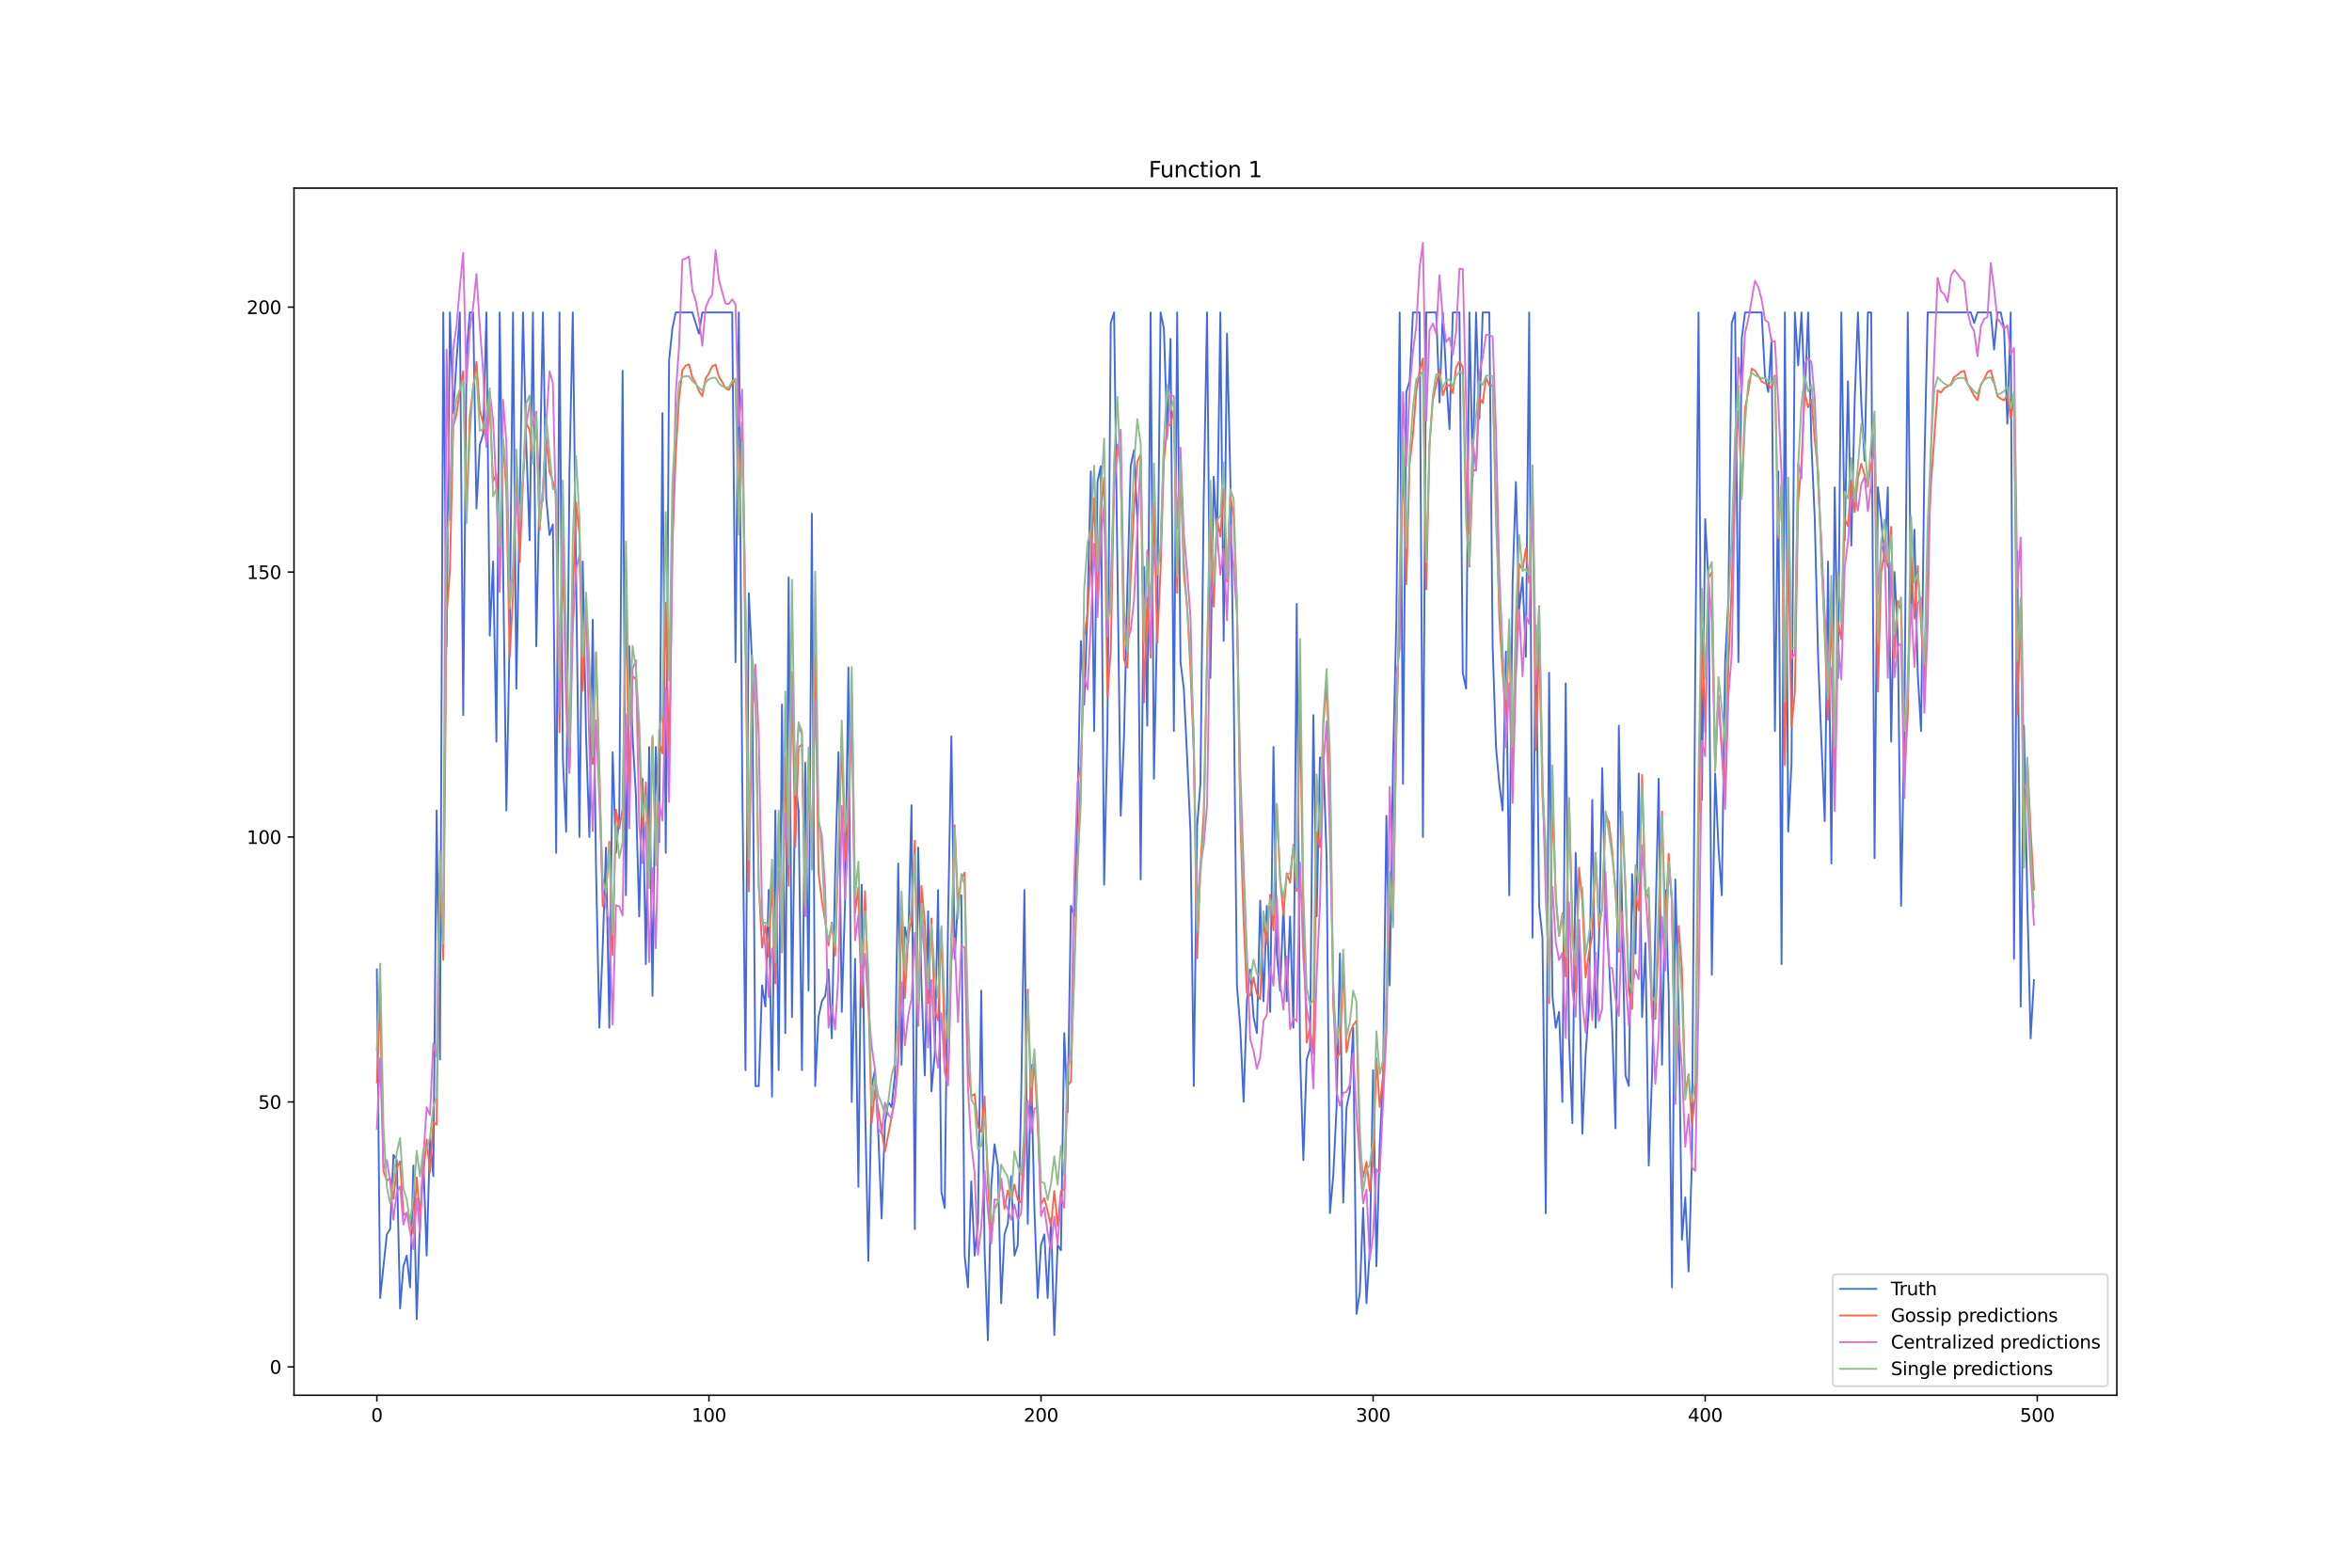 <?xml version="1.0" encoding="utf-8" standalone="no"?>
<!DOCTYPE svg PUBLIC "-//W3C//DTD SVG 1.1//EN"
  "http://www.w3.org/Graphics/SVG/1.1/DTD/svg11.dtd">
<svg xmlns:xlink="http://www.w3.org/1999/xlink" width="1296pt" height="864pt" viewBox="0 0 1296 864" xmlns="http://www.w3.org/2000/svg" version="1.1">
 <defs>
  <style type="text/css">*{stroke-linejoin: round; stroke-linecap: butt}</style>
 </defs>
 <g id="figure_1">
  <g id="patch_1">
   <path d="M 0 864 
L 1296 864 
L 1296 0 
L 0 0 
z
" style="fill: #ffffff"/>
  </g>
  <g id="axes_1">
   <g id="patch_2">
    <path d="M 162 768.96 
L 1166.4 768.96 
L 1166.4 103.68 
L 162 103.68 
z
" style="fill: #ffffff"/>
   </g>
   <g id="matplotlib.axis_1">
    <g id="xtick_1">
     <g id="line2d_1">
      <defs>
       <path id="m51fd8a4a6f" d="M 0 0 
L 0 3.5 
" style="stroke: #000000; stroke-width: 0.8"/>
      </defs>
      <g>
       <use xlink:href="#m51fd8a4a6f" x="207.655" y="768.96" style="stroke: #000000; stroke-width: 0.8"/>
      </g>
     </g>
     <g id="text_1">
      <!-- 0 -->
      <g transform="translate(204.473 783.558) scale(0.1 -0.1)">
       <defs>
        <path id="DejaVuSans-30" d="M 2034 4250 
Q 1547 4250 1301 3770 
Q 1056 3291 1056 2328 
Q 1056 1369 1301 889 
Q 1547 409 2034 409 
Q 2525 409 2770 889 
Q 3016 1369 3016 2328 
Q 3016 3291 2770 3770 
Q 2525 4250 2034 4250 
z
M 2034 4750 
Q 2819 4750 3233 4129 
Q 3647 3509 3647 2328 
Q 3647 1150 3233 529 
Q 2819 -91 2034 -91 
Q 1250 -91 836 529 
Q 422 1150 422 2328 
Q 422 3509 836 4129 
Q 1250 4750 2034 4750 
z
" transform="scale(0.016)"/>
       </defs>
       <use xlink:href="#DejaVuSans-30"/>
      </g>
     </g>
    </g>
    <g id="xtick_2">
     <g id="line2d_2">
      <g>
       <use xlink:href="#m51fd8a4a6f" x="390.639" y="768.96" style="stroke: #000000; stroke-width: 0.8"/>
      </g>
     </g>
     <g id="text_2">
      <!-- 100 -->
      <g transform="translate(381.095 783.558) scale(0.1 -0.1)">
       <defs>
        <path id="DejaVuSans-31" d="M 794 531 
L 1825 531 
L 1825 4091 
L 703 3866 
L 703 4441 
L 1819 4666 
L 2450 4666 
L 2450 531 
L 3481 531 
L 3481 0 
L 794 0 
L 794 531 
z
" transform="scale(0.016)"/>
       </defs>
       <use xlink:href="#DejaVuSans-31"/>
       <use xlink:href="#DejaVuSans-30" x="63.623"/>
       <use xlink:href="#DejaVuSans-30" x="127.246"/>
      </g>
     </g>
    </g>
    <g id="xtick_3">
     <g id="line2d_3">
      <g>
       <use xlink:href="#m51fd8a4a6f" x="573.623" y="768.96" style="stroke: #000000; stroke-width: 0.8"/>
      </g>
     </g>
     <g id="text_3">
      <!-- 200 -->
      <g transform="translate(564.079 783.558) scale(0.1 -0.1)">
       <defs>
        <path id="DejaVuSans-32" d="M 1228 531 
L 3431 531 
L 3431 0 
L 469 0 
L 469 531 
Q 828 903 1448 1529 
Q 2069 2156 2228 2338 
Q 2531 2678 2651 2914 
Q 2772 3150 2772 3378 
Q 2772 3750 2511 3984 
Q 2250 4219 1831 4219 
Q 1534 4219 1204 4116 
Q 875 4013 500 3803 
L 500 4441 
Q 881 4594 1212 4672 
Q 1544 4750 1819 4750 
Q 2544 4750 2975 4387 
Q 3406 4025 3406 3419 
Q 3406 3131 3298 2873 
Q 3191 2616 2906 2266 
Q 2828 2175 2409 1742 
Q 1991 1309 1228 531 
z
" transform="scale(0.016)"/>
       </defs>
       <use xlink:href="#DejaVuSans-32"/>
       <use xlink:href="#DejaVuSans-30" x="63.623"/>
       <use xlink:href="#DejaVuSans-30" x="127.246"/>
      </g>
     </g>
    </g>
    <g id="xtick_4">
     <g id="line2d_4">
      <g>
       <use xlink:href="#m51fd8a4a6f" x="756.607" y="768.96" style="stroke: #000000; stroke-width: 0.8"/>
      </g>
     </g>
     <g id="text_4">
      <!-- 300 -->
      <g transform="translate(747.063 783.558) scale(0.1 -0.1)">
       <defs>
        <path id="DejaVuSans-33" d="M 2597 2516 
Q 3050 2419 3304 2112 
Q 3559 1806 3559 1356 
Q 3559 666 3084 287 
Q 2609 -91 1734 -91 
Q 1441 -91 1130 -33 
Q 819 25 488 141 
L 488 750 
Q 750 597 1062 519 
Q 1375 441 1716 441 
Q 2309 441 2620 675 
Q 2931 909 2931 1356 
Q 2931 1769 2642 2001 
Q 2353 2234 1838 2234 
L 1294 2234 
L 1294 2753 
L 1863 2753 
Q 2328 2753 2575 2939 
Q 2822 3125 2822 3475 
Q 2822 3834 2567 4026 
Q 2313 4219 1838 4219 
Q 1578 4219 1281 4162 
Q 984 4106 628 3988 
L 628 4550 
Q 988 4650 1302 4700 
Q 1616 4750 1894 4750 
Q 2613 4750 3031 4423 
Q 3450 4097 3450 3541 
Q 3450 3153 3228 2886 
Q 3006 2619 2597 2516 
z
" transform="scale(0.016)"/>
       </defs>
       <use xlink:href="#DejaVuSans-33"/>
       <use xlink:href="#DejaVuSans-30" x="63.623"/>
       <use xlink:href="#DejaVuSans-30" x="127.246"/>
      </g>
     </g>
    </g>
    <g id="xtick_5">
     <g id="line2d_5">
      <g>
       <use xlink:href="#m51fd8a4a6f" x="939.591" y="768.96" style="stroke: #000000; stroke-width: 0.8"/>
      </g>
     </g>
     <g id="text_5">
      <!-- 400 -->
      <g transform="translate(930.047 783.558) scale(0.1 -0.1)">
       <defs>
        <path id="DejaVuSans-34" d="M 2419 4116 
L 825 1625 
L 2419 1625 
L 2419 4116 
z
M 2253 4666 
L 3047 4666 
L 3047 1625 
L 3713 1625 
L 3713 1100 
L 3047 1100 
L 3047 0 
L 2419 0 
L 2419 1100 
L 313 1100 
L 313 1709 
L 2253 4666 
z
" transform="scale(0.016)"/>
       </defs>
       <use xlink:href="#DejaVuSans-34"/>
       <use xlink:href="#DejaVuSans-30" x="63.623"/>
       <use xlink:href="#DejaVuSans-30" x="127.246"/>
      </g>
     </g>
    </g>
    <g id="xtick_6">
     <g id="line2d_6">
      <g>
       <use xlink:href="#m51fd8a4a6f" x="1122.575" y="768.96" style="stroke: #000000; stroke-width: 0.8"/>
      </g>
     </g>
     <g id="text_6">
      <!-- 500 -->
      <g transform="translate(1113.032 783.558) scale(0.1 -0.1)">
       <defs>
        <path id="DejaVuSans-35" d="M 691 4666 
L 3169 4666 
L 3169 4134 
L 1269 4134 
L 1269 2991 
Q 1406 3038 1543 3061 
Q 1681 3084 1819 3084 
Q 2600 3084 3056 2656 
Q 3513 2228 3513 1497 
Q 3513 744 3044 326 
Q 2575 -91 1722 -91 
Q 1428 -91 1123 -41 
Q 819 9 494 109 
L 494 744 
Q 775 591 1075 516 
Q 1375 441 1709 441 
Q 2250 441 2565 725 
Q 2881 1009 2881 1497 
Q 2881 1984 2565 2268 
Q 2250 2553 1709 2553 
Q 1456 2553 1204 2497 
Q 953 2441 691 2322 
L 691 4666 
z
" transform="scale(0.016)"/>
       </defs>
       <use xlink:href="#DejaVuSans-35"/>
       <use xlink:href="#DejaVuSans-30" x="63.623"/>
       <use xlink:href="#DejaVuSans-30" x="127.246"/>
      </g>
     </g>
    </g>
   </g>
   <g id="matplotlib.axis_2">
    <g id="ytick_1">
     <g id="line2d_7">
      <defs>
       <path id="mcd58441809" d="M 0 0 
L -3.5 0 
" style="stroke: #000000; stroke-width: 0.8"/>
      </defs>
      <g>
       <use xlink:href="#mcd58441809" x="162" y="753.321" style="stroke: #000000; stroke-width: 0.8"/>
      </g>
     </g>
     <g id="text_7">
      <!-- 0 -->
      <g transform="translate(148.637 757.12) scale(0.1 -0.1)">
       <use xlink:href="#DejaVuSans-30"/>
      </g>
     </g>
    </g>
    <g id="ytick_2">
     <g id="line2d_8">
      <g>
       <use xlink:href="#mcd58441809" x="162" y="607.31" style="stroke: #000000; stroke-width: 0.8"/>
      </g>
     </g>
     <g id="text_8">
      <!-- 50 -->
      <g transform="translate(142.275 611.109) scale(0.1 -0.1)">
       <use xlink:href="#DejaVuSans-35"/>
       <use xlink:href="#DejaVuSans-30" x="63.623"/>
      </g>
     </g>
    </g>
    <g id="ytick_3">
     <g id="line2d_9">
      <g>
       <use xlink:href="#mcd58441809" x="162" y="461.298" style="stroke: #000000; stroke-width: 0.8"/>
      </g>
     </g>
     <g id="text_9">
      <!-- 100 -->
      <g transform="translate(135.912 465.097) scale(0.1 -0.1)">
       <use xlink:href="#DejaVuSans-31"/>
       <use xlink:href="#DejaVuSans-30" x="63.623"/>
       <use xlink:href="#DejaVuSans-30" x="127.246"/>
      </g>
     </g>
    </g>
    <g id="ytick_4">
     <g id="line2d_10">
      <g>
       <use xlink:href="#mcd58441809" x="162" y="315.287" style="stroke: #000000; stroke-width: 0.8"/>
      </g>
     </g>
     <g id="text_10">
      <!-- 150 -->
      <g transform="translate(135.912 319.086) scale(0.1 -0.1)">
       <use xlink:href="#DejaVuSans-31"/>
       <use xlink:href="#DejaVuSans-35" x="63.623"/>
       <use xlink:href="#DejaVuSans-30" x="127.246"/>
      </g>
     </g>
    </g>
    <g id="ytick_5">
     <g id="line2d_11">
      <g>
       <use xlink:href="#mcd58441809" x="162" y="169.275" style="stroke: #000000; stroke-width: 0.8"/>
      </g>
     </g>
     <g id="text_11">
      <!-- 200 -->
      <g transform="translate(135.912 173.074) scale(0.1 -0.1)">
       <use xlink:href="#DejaVuSans-32"/>
       <use xlink:href="#DejaVuSans-30" x="63.623"/>
       <use xlink:href="#DejaVuSans-30" x="127.246"/>
      </g>
     </g>
    </g>
   </g>
   <g id="line2d_12">
    <path d="M 207.655 534.304 
L 209.484 715.358 
L 213.144 680.315 
L 214.974 677.395 
L 216.804 636.512 
L 218.634 639.432 
L 220.463 721.199 
L 222.293 697.837 
L 224.123 691.996 
L 225.953 709.518 
L 227.783 642.352 
L 229.613 727.039 
L 231.442 671.555 
L 233.272 639.432 
L 235.102 691.996 
L 236.932 627.751 
L 238.762 648.193 
L 240.592 446.697 
L 242.422 583.948 
L 244.251 172.195 
L 246.081 356.17 
L 247.911 172.195 
L 249.741 227.68 
L 251.571 198.477 
L 253.401 172.195 
L 255.23 394.133 
L 257.06 195.557 
L 258.89 172.195 
L 260.72 172.195 
L 262.55 280.244 
L 264.38 245.201 
L 266.209 239.361 
L 268.039 172.195 
L 269.869 350.329 
L 271.699 309.446 
L 273.529 408.734 
L 275.359 172.195 
L 279.018 446.697 
L 280.848 350.329 
L 282.678 172.195 
L 284.508 379.532 
L 286.338 280.244 
L 288.168 172.195 
L 289.997 245.201 
L 291.827 297.765 
L 293.657 172.195 
L 295.487 356.17 
L 297.317 268.563 
L 299.147 172.195 
L 300.976 274.403 
L 302.806 294.845 
L 304.636 289.005 
L 306.466 470.059 
L 308.296 172.195 
L 310.126 417.495 
L 311.956 458.378 
L 313.785 259.802 
L 315.615 172.195 
L 319.275 461.298 
L 321.105 309.446 
L 322.935 405.814 
L 324.764 461.298 
L 326.594 341.569 
L 328.424 478.819 
L 330.254 566.426 
L 332.084 522.623 
L 333.914 467.139 
L 335.743 566.426 
L 337.573 414.574 
L 339.403 470.059 
L 341.233 449.617 
L 343.063 204.318 
L 344.893 493.421 
L 346.723 356.17 
L 348.552 405.814 
L 350.382 437.936 
L 352.212 505.102 
L 354.042 429.176 
L 355.872 531.384 
L 357.702 411.654 
L 359.531 548.905 
L 361.361 411.654 
L 363.191 464.218 
L 365.021 227.68 
L 366.851 470.059 
L 368.681 198.477 
L 370.51 180.956 
L 372.34 172.195 
L 381.489 172.195 
L 385.149 183.876 
L 386.979 172.195 
L 403.448 172.195 
L 405.277 364.931 
L 407.107 172.195 
L 408.937 423.335 
L 410.767 589.788 
L 412.597 326.968 
L 414.427 364.931 
L 416.256 598.549 
L 418.086 598.549 
L 419.916 543.065 
L 421.746 554.745 
L 423.576 490.5 
L 425.406 604.389 
L 427.236 446.697 
L 429.065 589.788 
L 430.895 388.292 
L 432.725 569.347 
L 434.555 318.207 
L 436.385 560.586 
L 438.215 429.176 
L 440.044 446.697 
L 441.874 589.788 
L 443.704 420.415 
L 445.534 545.985 
L 447.364 283.164 
L 449.194 598.549 
L 451.023 560.586 
L 452.853 551.825 
L 454.683 548.905 
L 456.513 534.304 
L 458.343 572.267 
L 460.173 481.74 
L 462.003 414.574 
L 463.832 557.666 
L 465.662 496.341 
L 467.492 367.851 
L 469.322 607.31 
L 471.152 528.463 
L 472.982 654.033 
L 474.811 487.58 
L 476.641 607.31 
L 478.471 694.917 
L 480.301 598.549 
L 482.131 589.788 
L 483.961 624.831 
L 485.79 671.555 
L 487.62 618.991 
L 489.45 607.31 
L 491.28 610.23 
L 493.11 592.708 
L 494.94 475.899 
L 496.77 586.868 
L 498.599 510.942 
L 500.429 519.703 
L 502.259 443.777 
L 504.089 677.395 
L 505.919 467.139 
L 507.749 543.065 
L 509.578 592.708 
L 511.408 502.181 
L 513.238 601.469 
L 515.068 581.028 
L 516.898 490.5 
L 518.728 656.954 
L 520.557 665.714 
L 522.387 508.022 
L 524.217 405.814 
L 526.047 528.463 
L 527.877 496.341 
L 529.707 493.421 
L 531.536 691.996 
L 533.366 709.518 
L 535.196 651.113 
L 537.026 691.996 
L 538.856 674.475 
L 540.686 545.985 
L 542.516 689.076 
L 544.345 738.72 
L 546.175 654.033 
L 548.005 630.671 
L 549.835 642.352 
L 551.665 718.278 
L 553.495 680.315 
L 555.324 674.475 
L 557.154 648.193 
L 558.984 691.996 
L 560.814 686.156 
L 562.644 607.31 
L 564.474 490.5 
L 566.303 674.475 
L 568.133 586.868 
L 569.963 665.714 
L 571.793 715.358 
L 573.623 686.156 
L 575.453 680.315 
L 577.283 715.358 
L 579.112 671.555 
L 580.942 735.8 
L 582.772 686.156 
L 584.602 689.076 
L 586.432 569.347 
L 588.262 613.15 
L 590.091 499.261 
L 591.921 505.102 
L 593.751 446.697 
L 595.581 353.25 
L 597.411 388.292 
L 599.241 335.728 
L 601.07 259.802 
L 602.9 402.894 
L 604.73 265.643 
L 606.56 256.882 
L 608.39 487.58 
L 610.22 402.894 
L 612.05 178.036 
L 613.879 172.195 
L 617.539 449.617 
L 619.369 405.814 
L 621.199 324.047 
L 623.029 256.882 
L 624.858 248.121 
L 626.688 286.084 
L 628.518 484.66 
L 630.348 312.366 
L 632.178 399.973 
L 634.008 172.195 
L 635.837 429.176 
L 637.667 338.648 
L 639.497 172.195 
L 641.327 180.956 
L 643.157 239.361 
L 644.987 186.796 
L 646.817 402.894 
L 648.646 172.195 
L 650.476 364.931 
L 652.306 379.532 
L 654.136 417.495 
L 655.966 458.378 
L 657.796 598.549 
L 659.625 455.458 
L 661.455 432.096 
L 663.285 274.403 
L 665.115 172.195 
L 666.945 373.691 
L 668.775 262.722 
L 670.604 297.765 
L 672.434 172.195 
L 674.264 353.25 
L 676.094 183.876 
L 677.924 262.722 
L 679.754 376.611 
L 681.583 543.065 
L 683.413 566.426 
L 685.243 607.31 
L 687.073 551.825 
L 688.903 534.304 
L 690.733 560.586 
L 692.563 569.347 
L 694.392 496.341 
L 696.222 551.825 
L 698.052 499.261 
L 699.882 557.666 
L 701.712 411.654 
L 703.542 525.543 
L 705.371 545.985 
L 707.201 499.261 
L 709.031 551.825 
L 710.861 505.102 
L 712.691 566.426 
L 714.521 332.808 
L 716.35 581.028 
L 718.18 639.432 
L 720.01 583.948 
L 721.84 578.107 
L 723.67 394.133 
L 725.5 505.102 
L 727.33 417.495 
L 729.159 417.495 
L 730.989 472.979 
L 732.819 668.634 
L 734.649 648.193 
L 736.479 610.23 
L 738.309 525.543 
L 740.138 662.794 
L 741.968 610.23 
L 743.798 601.469 
L 745.628 566.426 
L 747.458 724.119 
L 749.288 712.438 
L 751.117 665.714 
L 752.947 718.278 
L 754.777 689.076 
L 756.607 589.788 
L 758.437 697.837 
L 760.267 630.671 
L 762.097 592.708 
L 763.926 449.617 
L 765.756 543.065 
L 767.586 420.415 
L 769.416 341.569 
L 771.246 172.195 
L 773.076 432.096 
L 774.905 215.999 
L 776.735 210.158 
L 778.565 172.195 
L 782.225 172.195 
L 784.055 461.298 
L 785.884 172.195 
L 791.374 172.195 
L 793.204 221.839 
L 795.034 172.195 
L 796.864 207.238 
L 798.693 236.44 
L 800.523 172.195 
L 804.183 172.195 
L 806.013 370.771 
L 807.843 379.532 
L 809.672 172.195 
L 811.502 262.722 
L 813.332 172.195 
L 815.162 230.6 
L 816.992 172.195 
L 820.651 172.195 
L 822.481 356.17 
L 824.311 411.654 
L 826.141 432.096 
L 827.971 446.697 
L 829.801 359.09 
L 831.63 493.421 
L 833.46 321.127 
L 835.29 265.643 
L 837.12 335.728 
L 838.95 318.207 
L 840.78 362.01 
L 842.61 172.195 
L 844.439 516.782 
L 846.269 344.489 
L 848.099 499.261 
L 849.929 516.782 
L 851.759 668.634 
L 853.589 370.771 
L 855.418 548.905 
L 857.248 566.426 
L 859.078 557.666 
L 860.908 607.31 
L 862.738 376.611 
L 864.568 572.267 
L 866.397 618.991 
L 868.227 470.059 
L 870.057 528.463 
L 871.887 624.831 
L 873.717 581.028 
L 875.547 554.745 
L 877.377 440.857 
L 879.206 566.426 
L 881.036 519.703 
L 882.866 423.335 
L 884.696 502.181 
L 886.526 528.463 
L 888.356 566.426 
L 890.185 621.911 
L 892.015 399.973 
L 893.845 505.102 
L 895.675 592.708 
L 897.505 598.549 
L 899.335 481.74 
L 901.164 525.543 
L 902.994 426.255 
L 904.824 560.586 
L 906.654 519.703 
L 908.484 642.352 
L 910.314 592.708 
L 913.973 429.176 
L 915.803 586.868 
L 917.633 490.5 
L 919.463 545.985 
L 921.293 709.518 
L 923.123 484.66 
L 924.952 554.745 
L 926.782 683.236 
L 928.612 659.874 
L 930.442 700.757 
L 932.272 639.432 
L 934.102 370.771 
L 935.931 172.195 
L 937.761 440.857 
L 939.591 286.084 
L 941.421 321.127 
L 943.251 537.224 
L 945.081 426.255 
L 946.911 467.139 
L 948.74 493.421 
L 950.57 364.931 
L 952.4 329.888 
L 954.23 178.036 
L 956.06 172.195 
L 957.89 364.931 
L 959.719 186.796 
L 961.549 172.195 
L 970.698 172.195 
L 972.528 207.238 
L 974.358 215.999 
L 976.188 186.796 
L 978.018 402.894 
L 979.848 259.802 
L 981.678 531.384 
L 983.507 172.195 
L 985.337 458.378 
L 987.167 420.415 
L 988.997 172.195 
L 990.827 201.398 
L 992.657 172.195 
L 994.486 218.919 
L 996.316 172.195 
L 998.146 245.201 
L 999.976 286.084 
L 1001.806 362.01 
L 1003.636 408.734 
L 1005.465 452.537 
L 1007.295 309.446 
L 1009.125 475.899 
L 1010.955 268.563 
L 1012.785 373.691 
L 1014.615 172.195 
L 1016.444 297.765 
L 1018.274 210.158 
L 1020.104 300.685 
L 1021.934 221.839 
L 1023.764 172.195 
L 1025.594 221.839 
L 1027.424 253.962 
L 1029.253 172.195 
L 1031.083 172.195 
L 1032.913 472.979 
L 1034.743 268.563 
L 1036.573 286.084 
L 1038.403 309.446 
L 1040.232 268.563 
L 1042.062 408.734 
L 1043.892 315.287 
L 1045.722 350.329 
L 1047.552 499.261 
L 1049.382 397.053 
L 1051.211 172.195 
L 1053.041 338.648 
L 1054.871 291.925 
L 1056.701 370.771 
L 1058.531 402.894 
L 1060.361 256.882 
L 1062.191 172.195 
L 1085.978 172.195 
L 1087.808 178.036 
L 1089.638 172.195 
L 1096.958 172.195 
L 1098.787 192.637 
L 1100.617 172.195 
L 1102.447 172.195 
L 1104.277 180.956 
L 1106.107 233.52 
L 1107.937 172.195 
L 1109.766 528.463 
L 1111.596 303.606 
L 1113.426 554.745 
L 1115.256 399.973 
L 1117.086 496.341 
L 1118.916 572.267 
L 1120.745 540.144 
L 1120.745 540.144 
" clip-path="url(#p7206192d77)" style="fill: none; stroke: #4169e1; stroke-linecap: square"/>
   </g>
   <g id="line2d_13">
    <path d="M 207.655 596.456 
L 209.484 548.739 
L 211.314 645.515 
L 213.144 650.788 
L 214.974 649.35 
L 216.804 660.742 
L 218.634 643.837 
L 220.463 639.985 
L 222.293 669.605 
L 224.123 668.576 
L 225.953 673.147 
L 227.783 679.818 
L 229.613 648.955 
L 231.442 670.028 
L 233.272 646.889 
L 235.102 627.939 
L 236.932 645.926 
L 238.762 618.428 
L 240.592 619.845 
L 242.422 480.936 
L 244.251 529.023 
L 246.081 338.885 
L 247.911 314.434 
L 249.741 235.002 
L 251.571 228.135 
L 253.401 214.872 
L 255.23 204.604 
L 257.06 280.842 
L 258.89 229.225 
L 260.72 213.689 
L 262.55 199.365 
L 264.38 226.145 
L 266.209 233.071 
L 268.039 243.755 
L 269.869 223.597 
L 271.699 265.331 
L 273.529 261.323 
L 275.359 323.945 
L 277.189 242.411 
L 279.018 271.005 
L 280.848 361.875 
L 282.678 328.356 
L 284.508 261.327 
L 286.338 309.8 
L 288.168 265.891 
L 289.997 233.169 
L 291.827 236.985 
L 293.657 253.285 
L 295.487 232.036 
L 297.317 292.227 
L 299.147 268.672 
L 300.976 240.738 
L 302.806 260.099 
L 304.636 265.264 
L 306.466 273.279 
L 308.296 403.64 
L 310.126 304.852 
L 311.956 378.456 
L 313.785 423.221 
L 315.615 330.185 
L 317.445 276.996 
L 319.275 294.909 
L 321.105 380.773 
L 322.935 334.477 
L 324.764 371.942 
L 326.594 421.113 
L 328.424 359.577 
L 330.254 423.487 
L 332.084 499.397 
L 333.914 492.872 
L 335.743 463.819 
L 337.573 526.387 
L 339.403 446.207 
L 341.233 456.692 
L 343.063 445.762 
L 344.893 330.816 
L 346.723 435.202 
L 348.552 372.628 
L 350.382 374.39 
L 352.212 408.004 
L 354.042 457.122 
L 355.872 431.242 
L 357.702 485.018 
L 359.531 406.403 
L 361.361 470.407 
L 363.191 409.295 
L 365.021 415.195 
L 366.851 332.117 
L 368.681 421.081 
L 370.51 301.495 
L 372.34 250.202 
L 374.17 219.775 
L 376 204.041 
L 377.83 201.475 
L 379.66 200.821 
L 381.489 207.951 
L 383.319 210.935 
L 385.149 215.543 
L 386.979 218.453 
L 388.809 208.604 
L 390.639 205.729 
L 392.469 201.818 
L 394.298 200.984 
L 396.128 207.635 
L 397.958 210.484 
L 399.788 213.934 
L 401.618 214.887 
L 403.448 210.999 
L 405.277 209.723 
L 407.107 280.804 
L 408.937 232.804 
L 410.767 357.079 
L 412.597 491.312 
L 414.427 391.057 
L 416.256 378.044 
L 418.086 487.723 
L 419.916 522.298 
L 421.746 510.062 
L 423.576 527.482 
L 425.406 484.927 
L 427.236 542.065 
L 429.065 453.837 
L 430.895 524.946 
L 432.725 417.404 
L 434.555 488.19 
L 436.385 370.528 
L 438.215 466.79 
L 440.044 411.876 
L 441.874 410.262 
L 443.704 504.685 
L 445.534 418.307 
L 447.364 473.857 
L 449.194 360.063 
L 451.023 481.126 
L 452.853 496.292 
L 454.683 507.76 
L 456.513 521.165 
L 458.343 508.377 
L 460.173 526.61 
L 462.003 470.562 
L 463.832 406.686 
L 465.662 473.975 
L 467.492 451.835 
L 469.322 382.75 
L 471.152 503.078 
L 472.982 489.073 
L 474.811 555.158 
L 476.641 491.155 
L 478.471 548.617 
L 480.301 618.733 
L 482.131 600.983 
L 483.961 611.413 
L 487.62 634.45 
L 489.45 625.291 
L 493.11 605.734 
L 494.94 581.506 
L 496.77 503.337 
L 498.599 550.078 
L 500.429 515.573 
L 502.259 507.749 
L 504.089 463.3 
L 505.919 565.388 
L 507.749 488.218 
L 509.578 508.504 
L 511.408 552.778 
L 513.238 506.165 
L 515.068 556.789 
L 516.898 562.415 
L 518.728 511.791 
L 520.557 577.621 
L 522.387 595.095 
L 526.047 454.881 
L 527.877 497.8 
L 529.707 484.32 
L 531.536 480.874 
L 533.366 587.332 
L 535.196 604.16 
L 537.026 602.896 
L 538.856 621.054 
L 540.686 623.827 
L 542.516 604.335 
L 544.345 652.454 
L 546.175 682.488 
L 548.005 665.588 
L 549.835 662.842 
L 551.665 649.618 
L 553.495 666.219 
L 555.324 656.172 
L 557.154 660.927 
L 558.984 652.888 
L 560.814 661.359 
L 562.644 662.859 
L 564.474 625.794 
L 566.303 545.375 
L 568.133 609.368 
L 569.963 583.061 
L 571.793 619.364 
L 573.623 663.665 
L 575.453 660.302 
L 577.283 667.583 
L 579.112 675.664 
L 580.942 656.377 
L 582.772 675.579 
L 584.602 656.431 
L 586.432 655.244 
L 588.262 598.158 
L 590.091 596.077 
L 591.921 530.997 
L 593.751 476.905 
L 595.581 426.146 
L 597.411 350.789 
L 599.241 338.263 
L 601.07 309.495 
L 602.9 274.543 
L 604.73 333.179 
L 606.56 281.547 
L 608.39 263.28 
L 610.22 383.938 
L 612.05 358.665 
L 613.879 267.714 
L 615.709 245.255 
L 617.539 256.339 
L 619.369 363.475 
L 621.199 367.946 
L 623.029 318.602 
L 624.858 280.311 
L 626.688 254.372 
L 628.518 250.433 
L 630.348 387.164 
L 632.178 329.363 
L 634.008 362.437 
L 635.837 276.746 
L 637.667 354.246 
L 639.497 314.011 
L 641.327 254.202 
L 643.157 234.719 
L 644.987 234.089 
L 646.817 225.788 
L 648.646 326.768 
L 650.476 259.078 
L 652.306 315.893 
L 654.136 334.415 
L 655.966 369.34 
L 657.796 414.428 
L 659.625 528.121 
L 661.455 477.326 
L 663.285 447.658 
L 665.115 360.861 
L 666.945 286.533 
L 668.775 334.352 
L 670.604 285.945 
L 672.434 295.654 
L 674.264 269.224 
L 676.094 320.544 
L 677.924 273.197 
L 679.754 284.773 
L 681.583 333.222 
L 683.413 451.755 
L 685.243 506.737 
L 687.073 547.248 
L 688.903 548.777 
L 690.733 538.696 
L 692.563 547.814 
L 694.392 550.702 
L 696.222 507.663 
L 698.052 520.136 
L 699.882 493.12 
L 701.712 512.697 
L 703.542 443.349 
L 705.371 484.314 
L 707.201 504.159 
L 709.031 481.255 
L 710.861 486.516 
L 712.691 465.577 
L 714.521 491.075 
L 716.35 389.379 
L 718.18 504.399 
L 720.01 574.604 
L 721.84 566.333 
L 723.67 580.532 
L 725.5 458.544 
L 727.33 466.824 
L 729.159 399.457 
L 730.989 376.69 
L 732.819 425.921 
L 734.649 554.298 
L 736.479 583.42 
L 738.309 580.276 
L 740.138 531.499 
L 741.968 579.968 
L 743.798 569.465 
L 745.628 564.956 
L 747.458 562.494 
L 749.288 632.269 
L 751.117 648.89 
L 752.947 640.358 
L 754.777 656.422 
L 756.607 640.112 
L 758.437 583.176 
L 760.267 610.122 
L 762.097 592.623 
L 763.926 566.43 
L 765.756 486.07 
L 767.586 508.032 
L 769.416 402.354 
L 771.246 333.816 
L 773.076 251.886 
L 774.905 321.992 
L 776.735 255.568 
L 778.565 239.738 
L 780.395 215.766 
L 782.225 204.252 
L 784.055 197.609 
L 785.884 324.883 
L 787.714 245.353 
L 789.544 220.518 
L 791.374 211.81 
L 793.204 203.76 
L 795.034 217.903 
L 796.864 212.465 
L 798.693 212.282 
L 800.523 216.623 
L 802.353 202.408 
L 804.183 199.292 
L 806.013 202.372 
L 807.843 271.088 
L 809.672 312.336 
L 811.502 259.116 
L 813.332 259.334 
L 815.162 219.185 
L 816.992 222.208 
L 818.822 208.081 
L 820.651 212.435 
L 822.481 212.253 
L 826.141 340.381 
L 827.971 370.599 
L 829.801 393.499 
L 831.63 350.429 
L 833.46 424.86 
L 835.29 356.538 
L 837.12 310.92 
L 838.95 313.812 
L 840.78 302.437 
L 842.61 321.24 
L 844.439 270.633 
L 846.269 413.453 
L 848.099 351.8 
L 849.929 438.65 
L 851.759 475.103 
L 853.589 552.885 
L 855.418 441.733 
L 857.248 492.856 
L 859.078 515.873 
L 860.908 503.341 
L 862.738 538.301 
L 864.568 440.487 
L 866.397 508.431 
L 868.227 546.576 
L 870.057 478.205 
L 871.887 496.952 
L 873.717 538.679 
L 875.547 525.025 
L 877.377 515.539 
L 879.206 470.124 
L 881.036 511.209 
L 882.866 500.309 
L 884.696 448.43 
L 886.526 453.14 
L 888.356 468.593 
L 890.185 491.989 
L 892.015 524.525 
L 893.845 447.381 
L 895.675 489.152 
L 897.505 546.335 
L 899.335 556.103 
L 901.164 492.899 
L 902.994 501.739 
L 904.824 427.05 
L 906.654 489.907 
L 908.484 495.527 
L 910.314 560.693 
L 912.144 561.474 
L 913.973 516.448 
L 915.803 447.194 
L 917.633 510.328 
L 919.463 470.551 
L 921.293 497.881 
L 923.123 607.613 
L 924.952 510.346 
L 926.782 533.948 
L 928.612 602.303 
L 930.442 592.075 
L 932.272 619.134 
L 934.102 604.599 
L 935.931 462.284 
L 937.761 345.96 
L 939.591 403.492 
L 941.421 318.489 
L 943.251 315.361 
L 945.081 424.904 
L 946.911 383.291 
L 948.74 411.256 
L 950.57 434.413 
L 952.4 365.859 
L 954.23 322.516 
L 956.06 254.668 
L 957.89 226.598 
L 959.719 270.077 
L 961.549 225.014 
L 963.379 215.71 
L 965.209 203.208 
L 967.039 204.244 
L 968.869 207.053 
L 970.698 210.309 
L 972.528 211.254 
L 974.358 211.831 
L 976.188 214.21 
L 978.018 206.907 
L 979.848 296.575 
L 981.678 266.529 
L 983.507 421.717 
L 985.337 300.752 
L 987.167 400.347 
L 988.997 381.414 
L 990.827 276.969 
L 992.657 254.48 
L 994.486 216.58 
L 996.316 224.508 
L 998.146 220.353 
L 999.976 242.498 
L 1001.806 260.168 
L 1003.636 302.838 
L 1007.295 396.626 
L 1009.125 336.909 
L 1010.955 426.365 
L 1012.785 343.046 
L 1014.615 352.347 
L 1016.444 285.916 
L 1018.274 290.022 
L 1020.104 264.839 
L 1021.934 282.239 
L 1023.764 263.396 
L 1025.594 255.597 
L 1027.424 261.722 
L 1029.253 268.268 
L 1031.083 255.788 
L 1032.913 247.995 
L 1034.743 381.189 
L 1036.573 315.245 
L 1038.403 304.617 
L 1040.232 312.437 
L 1042.062 290.411 
L 1043.892 362.641 
L 1045.722 331.139 
L 1047.552 336.472 
L 1049.382 427.13 
L 1051.211 394.653 
L 1053.041 306.638 
L 1054.871 341.024 
L 1056.701 311.957 
L 1060.361 376.435 
L 1062.191 303.154 
L 1064.02 266.85 
L 1067.68 215.138 
L 1069.51 216.349 
L 1071.34 213.879 
L 1073.17 213.055 
L 1074.999 211.594 
L 1076.829 207.795 
L 1078.659 206.586 
L 1080.489 204.916 
L 1082.319 204.41 
L 1084.149 211.392 
L 1085.978 214.675 
L 1087.808 218.219 
L 1089.638 220.647 
L 1091.468 211.957 
L 1093.298 208.986 
L 1095.128 205.083 
L 1096.958 204.157 
L 1098.787 210.695 
L 1100.617 218.375 
L 1102.447 219.771 
L 1104.277 220.683 
L 1106.107 217.674 
L 1107.937 230.81 
L 1109.766 218.983 
L 1111.596 393.833 
L 1113.426 333.888 
L 1115.256 468.09 
L 1117.086 418.036 
L 1118.916 457.351 
L 1120.745 490.264 
L 1120.745 490.264 
" clip-path="url(#p7206192d77)" style="fill: none; stroke: #ff6347; stroke-linecap: square"/>
   </g>
   <g id="line2d_14">
    <path d="M 207.655 622.077 
L 209.484 583.249 
L 211.314 644.405 
L 213.144 639.361 
L 214.974 651.184 
L 216.804 672.255 
L 218.634 657.067 
L 220.463 653.915 
L 222.293 674.93 
L 224.123 668.254 
L 225.953 678.907 
L 227.783 688.413 
L 229.613 660.412 
L 231.442 679.557 
L 233.272 637.747 
L 235.102 610.277 
L 236.932 614.547 
L 238.762 575.067 
L 240.592 582.266 
L 242.422 481.106 
L 244.251 505.23 
L 246.081 192.685 
L 247.911 286.366 
L 249.741 192.604 
L 251.571 179.41 
L 253.401 158.048 
L 255.23 139.372 
L 257.06 211.012 
L 258.89 181.78 
L 260.72 168.979 
L 262.55 151 
L 264.38 179.92 
L 266.209 204.71 
L 268.039 246.442 
L 269.869 216.37 
L 271.699 231.568 
L 273.529 269.347 
L 275.359 326.209 
L 277.189 220.31 
L 279.018 243.774 
L 280.848 324.15 
L 282.678 316.923 
L 284.508 271.409 
L 286.338 292.336 
L 288.168 261.882 
L 289.997 233.738 
L 291.827 222.629 
L 293.657 234.48 
L 295.487 226.803 
L 297.317 277.433 
L 299.147 276.162 
L 300.976 233.218 
L 302.806 204.601 
L 304.636 211.125 
L 306.466 287.471 
L 308.296 392.601 
L 310.126 291.527 
L 311.956 389.61 
L 313.785 426.114 
L 315.615 346.777 
L 317.445 313.804 
L 319.275 306.072 
L 321.105 360.931 
L 322.935 336.354 
L 324.764 412.075 
L 326.594 458.105 
L 328.424 397.005 
L 330.254 440.437 
L 332.084 491.272 
L 333.914 499.957 
L 335.743 507.75 
L 337.573 564.719 
L 339.403 498.953 
L 341.233 499.471 
L 343.063 504.639 
L 344.893 393.772 
L 346.723 456.499 
L 348.552 368.719 
L 350.382 363.901 
L 352.212 454.979 
L 354.042 475.831 
L 355.872 452.948 
L 357.702 530.251 
L 359.531 478.468 
L 361.361 522.622 
L 363.191 441.972 
L 365.021 452.168 
L 366.851 379.414 
L 368.681 442.029 
L 370.51 299.8 
L 372.34 217.259 
L 374.17 191.082 
L 376 143.196 
L 377.83 142.467 
L 379.66 141.337 
L 381.489 159.954 
L 383.319 165.516 
L 385.149 175.586 
L 386.979 190.54 
L 388.809 169.699 
L 390.639 164.999 
L 392.469 162.37 
L 394.298 137.943 
L 396.128 154.042 
L 397.958 160.968 
L 399.788 167.352 
L 401.618 167.519 
L 403.448 164.944 
L 405.277 167.767 
L 407.107 234.995 
L 408.937 214.696 
L 412.597 464.979 
L 414.427 390.501 
L 416.256 366.214 
L 418.086 405.123 
L 419.916 503.644 
L 421.746 522.704 
L 423.576 549.623 
L 425.406 522.794 
L 427.236 525.104 
L 429.065 480.291 
L 430.895 508.934 
L 432.725 448.703 
L 434.555 466.731 
L 436.385 377.319 
L 438.215 426.278 
L 440.044 400.411 
L 441.874 404.494 
L 443.704 504.995 
L 445.534 435.978 
L 447.364 462.442 
L 449.194 385.813 
L 451.023 452.292 
L 452.853 460.347 
L 454.683 490.1 
L 456.513 566.368 
L 458.343 553.908 
L 460.173 567.399 
L 462.003 536.739 
L 463.832 444.175 
L 465.662 495.552 
L 467.492 458.949 
L 469.322 388.036 
L 471.152 518.241 
L 472.982 504.45 
L 474.811 543.235 
L 476.641 525.701 
L 478.471 554.841 
L 480.301 576.537 
L 482.131 589.369 
L 483.961 621.787 
L 485.79 624.946 
L 487.62 607.632 
L 489.45 614.343 
L 491.28 616.177 
L 493.11 605.492 
L 494.94 586.47 
L 496.77 541.356 
L 498.599 576.106 
L 500.429 560.029 
L 502.259 550.459 
L 504.089 514.174 
L 505.919 562.162 
L 507.749 507.516 
L 509.578 528.017 
L 511.408 577.334 
L 513.238 540.147 
L 515.068 576.524 
L 516.898 588.422 
L 518.728 558.411 
L 520.557 590.829 
L 522.387 598.205 
L 524.217 530.04 
L 526.047 517.114 
L 527.877 563.286 
L 529.707 521.144 
L 531.536 522.202 
L 533.366 599.73 
L 535.196 630.747 
L 537.026 646.142 
L 538.856 691.434 
L 540.686 676.453 
L 542.516 645.336 
L 544.345 666.862 
L 546.175 685.491 
L 548.005 660.965 
L 549.835 661.405 
L 551.665 650.388 
L 553.495 662.952 
L 555.324 666.335 
L 557.154 672.222 
L 558.984 663.826 
L 560.814 672.042 
L 562.644 668.856 
L 564.474 641.361 
L 566.303 606.758 
L 568.133 624.302 
L 569.963 611.06 
L 571.793 610.063 
L 573.623 670.204 
L 575.453 665.472 
L 577.283 679.476 
L 579.112 688.799 
L 580.942 670.574 
L 582.772 685.88 
L 584.602 659.464 
L 586.432 665.598 
L 588.262 587.259 
L 590.091 578.945 
L 591.921 484.939 
L 593.751 431.407 
L 595.581 421.367 
L 597.411 372.881 
L 599.241 379.978 
L 601.07 343.649 
L 602.9 299.644 
L 604.73 340.06 
L 606.56 298.444 
L 608.39 278.069 
L 610.22 350.806 
L 612.05 320.323 
L 613.879 268.528 
L 615.709 250.558 
L 617.539 236.78 
L 619.369 337.287 
L 621.199 353.255 
L 623.029 347.314 
L 624.858 331.156 
L 628.518 252.739 
L 630.348 351.879 
L 632.178 303.366 
L 634.008 360.076 
L 635.837 300.485 
L 637.667 314.923 
L 639.497 302.882 
L 641.327 245.997 
L 643.157 240.95 
L 644.987 217.531 
L 646.817 218.477 
L 648.646 291.71 
L 650.476 246.771 
L 652.306 294.082 
L 654.136 315.105 
L 655.966 339.951 
L 657.796 414.448 
L 659.625 498.541 
L 661.455 477.59 
L 663.285 465.695 
L 665.115 443.833 
L 666.945 330.505 
L 668.775 320.34 
L 670.604 293.001 
L 672.434 316.753 
L 674.264 302.614 
L 676.094 341.902 
L 677.924 289.546 
L 679.754 313.114 
L 681.583 338.205 
L 683.413 424.351 
L 685.243 477.082 
L 688.903 573.059 
L 690.733 579.047 
L 692.563 588.95 
L 694.392 582.869 
L 696.222 562.693 
L 698.052 559.399 
L 699.882 532.555 
L 701.712 543.263 
L 703.542 494.348 
L 705.371 541.21 
L 707.201 556.484 
L 709.031 527.17 
L 710.861 567.135 
L 712.691 561.179 
L 714.521 562.829 
L 716.35 475.384 
L 718.18 527.901 
L 720.01 555.852 
L 721.84 565.294 
L 723.67 599.816 
L 725.5 537.619 
L 727.33 498.129 
L 729.159 421.952 
L 730.989 397.589 
L 732.819 461.076 
L 734.649 542.657 
L 736.479 601.611 
L 738.309 609.355 
L 740.138 602.344 
L 741.968 601.715 
L 743.798 597.785 
L 745.628 580.559 
L 747.458 613.807 
L 749.288 639.787 
L 751.117 663.244 
L 752.947 655.545 
L 754.777 694.078 
L 756.607 680.509 
L 758.437 644.358 
L 760.267 646.645 
L 763.926 569.233 
L 765.756 433.604 
L 767.586 487.26 
L 769.416 372.033 
L 771.246 357.636 
L 773.076 216.131 
L 774.905 257.032 
L 776.735 214.56 
L 778.565 194.089 
L 780.395 179.727 
L 782.225 147.46 
L 784.055 133.92 
L 785.884 231.774 
L 787.714 181.908 
L 789.544 178.341 
L 791.374 183.933 
L 793.204 151.63 
L 795.034 176.017 
L 796.864 188.453 
L 798.693 186.086 
L 800.523 195.477 
L 802.353 182.773 
L 804.183 148.099 
L 806.013 148.261 
L 809.672 294.345 
L 811.502 242.225 
L 813.332 258.877 
L 815.162 206.013 
L 816.992 197.134 
L 818.822 184.443 
L 820.651 184.628 
L 822.481 185.534 
L 824.311 237.447 
L 826.141 316.162 
L 827.971 357.863 
L 829.801 411.792 
L 831.63 376.464 
L 833.46 442.588 
L 835.29 372.475 
L 837.12 336.252 
L 838.95 372.73 
L 840.78 339.413 
L 842.61 343.906 
L 844.439 271.16 
L 846.269 376.935 
L 848.099 334.021 
L 849.929 426.715 
L 851.759 494.687 
L 853.589 535.99 
L 855.418 488.842 
L 857.248 519.265 
L 859.078 529.118 
L 860.908 525.185 
L 862.738 572.153 
L 864.568 497.45 
L 866.397 545.326 
L 868.227 560.363 
L 870.057 507.017 
L 871.887 552.542 
L 873.717 569.152 
L 875.547 531.959 
L 877.377 562.284 
L 879.206 524.994 
L 881.036 562.739 
L 882.866 555.816 
L 884.696 480.812 
L 886.526 532.888 
L 888.356 533.613 
L 890.185 550.167 
L 892.015 559.862 
L 893.845 502.68 
L 895.675 538.561 
L 897.505 565.102 
L 899.335 544.031 
L 901.164 534.522 
L 902.994 539.753 
L 904.824 465.678 
L 908.484 517.92 
L 912.144 597.249 
L 913.973 570.585 
L 915.803 505.239 
L 917.633 534.911 
L 919.463 478.12 
L 921.293 495.593 
L 923.123 608.511 
L 924.952 565.536 
L 926.782 588.482 
L 928.612 632.021 
L 930.442 614.248 
L 932.272 643.356 
L 934.102 645.335 
L 935.931 550.742 
L 937.761 408.268 
L 939.591 416.766 
L 941.421 318.653 
L 943.251 342.628 
L 945.081 421.178 
L 946.911 384.027 
L 950.57 445.92 
L 952.4 383.394 
L 954.23 360.58 
L 956.06 268.695 
L 957.89 197.018 
L 959.719 216.686 
L 961.549 183.487 
L 963.379 175.808 
L 967.039 154.773 
L 968.869 158.189 
L 970.698 165.083 
L 972.528 176.211 
L 974.358 177.721 
L 976.188 188.407 
L 978.018 187.949 
L 979.848 221.974 
L 981.678 261.832 
L 983.507 376.017 
L 985.337 273.008 
L 987.167 362.939 
L 988.997 360.393 
L 990.827 255.549 
L 992.657 263.744 
L 994.486 200.489 
L 996.316 197.363 
L 998.146 199.518 
L 999.976 220.035 
L 1001.806 266.628 
L 1003.636 299.502 
L 1005.465 338.915 
L 1007.295 365.041 
L 1009.125 368.743 
L 1010.955 447.036 
L 1012.785 354.093 
L 1014.615 374.554 
L 1016.444 313.011 
L 1018.274 298.554 
L 1020.104 274.988 
L 1021.934 271.715 
L 1023.764 281.43 
L 1025.594 266.958 
L 1027.424 262.586 
L 1029.253 281.737 
L 1031.083 266.783 
L 1032.913 235.75 
L 1034.743 327.687 
L 1036.573 303.116 
L 1038.403 298.266 
L 1040.232 373.619 
L 1042.062 309.779 
L 1043.892 373.202 
L 1045.722 356.214 
L 1047.552 354.715 
L 1049.382 439.783 
L 1051.211 371.879 
L 1053.041 333.255 
L 1054.871 367.59 
L 1056.701 332.511 
L 1058.531 329.505 
L 1060.361 392.879 
L 1062.191 344.246 
L 1064.02 247.216 
L 1065.85 195.432 
L 1067.68 153.094 
L 1069.51 160.558 
L 1071.34 162.161 
L 1073.17 166.521 
L 1074.999 151.968 
L 1076.829 148.733 
L 1078.659 150.944 
L 1080.489 153.546 
L 1082.319 155.241 
L 1084.149 171.809 
L 1085.978 179.127 
L 1087.808 182.56 
L 1089.638 196.328 
L 1091.468 179.946 
L 1093.298 175.767 
L 1095.128 174.7 
L 1096.958 144.936 
L 1098.787 159.167 
L 1100.617 175.64 
L 1102.447 177.954 
L 1104.277 181.397 
L 1106.107 179.336 
L 1107.937 195.41 
L 1109.766 191.774 
L 1111.596 324.125 
L 1113.426 296.233 
L 1115.256 431.822 
L 1117.086 437.807 
L 1118.916 479.245 
L 1120.745 509.715 
L 1120.745 509.715 
" clip-path="url(#p7206192d77)" style="fill: none; stroke: #da70d6; stroke-linecap: square"/>
   </g>
   <g id="line2d_15">
    <path d="M 207.655 578.762 
L 209.484 531.117 
L 211.314 621.243 
L 213.144 654.012 
L 214.974 663.339 
L 216.804 651.306 
L 218.634 635.245 
L 220.463 627.142 
L 222.293 655.19 
L 224.123 660.945 
L 225.953 673.614 
L 227.783 659.781 
L 229.613 634.248 
L 231.442 648.482 
L 233.272 633.234 
L 235.102 633.222 
L 236.932 626.893 
L 238.762 609.784 
L 240.592 604.538 
L 242.422 469.2 
L 244.251 520.168 
L 246.081 301.031 
L 247.911 277.308 
L 249.741 233.897 
L 251.571 219.797 
L 253.401 214.476 
L 255.23 209.496 
L 257.06 288.285 
L 258.89 239.983 
L 260.72 212.574 
L 262.55 205.417 
L 264.38 237.38 
L 266.209 236.438 
L 268.039 229.511 
L 269.869 214.085 
L 271.699 273.512 
L 273.529 269.531 
L 275.359 301.737 
L 277.189 241.147 
L 279.018 261.473 
L 280.848 335.357 
L 282.678 312.599 
L 284.508 247.8 
L 286.338 286.821 
L 288.168 264.525 
L 289.997 222.201 
L 291.827 217.888 
L 293.657 255.576 
L 295.487 228.458 
L 297.317 290.032 
L 299.147 271.02 
L 300.976 230.09 
L 304.636 269.557 
L 306.466 269.731 
L 308.296 374.478 
L 310.126 264.817 
L 311.956 351.795 
L 313.785 411.776 
L 315.615 296.408 
L 317.445 251.425 
L 319.275 285.61 
L 321.105 361.823 
L 322.935 326.509 
L 324.764 365.635 
L 326.594 416.982 
L 328.424 359.559 
L 330.254 431.143 
L 332.084 484.043 
L 333.914 491.956 
L 335.743 465.967 
L 337.573 515.113 
L 339.403 454.305 
L 341.233 472.799 
L 343.063 464.241 
L 344.893 298.327 
L 346.723 400.489 
L 348.552 356.106 
L 350.382 368.042 
L 352.212 398.027 
L 354.042 449.863 
L 355.872 438.708 
L 357.702 489.486 
L 359.531 405.421 
L 361.361 476.882 
L 363.191 402.334 
L 365.021 394.177 
L 366.851 282.25 
L 368.681 375.005 
L 370.51 265.368 
L 372.34 235.301 
L 374.17 210.799 
L 376 207.709 
L 377.83 207.337 
L 379.66 207.348 
L 381.489 210.039 
L 383.319 211.554 
L 385.149 213.606 
L 386.979 215.227 
L 388.809 210.825 
L 390.639 208.896 
L 392.469 208.232 
L 394.298 208.192 
L 396.128 211.338 
L 397.958 212.842 
L 399.788 213.478 
L 401.618 213.499 
L 403.448 210.048 
L 405.277 208.682 
L 407.107 294.683 
L 408.937 243.702 
L 410.767 332.75 
L 412.597 473.991 
L 414.427 361.057 
L 416.256 380.55 
L 418.086 489.906 
L 419.916 508.452 
L 421.746 508.543 
L 423.576 510.462 
L 425.406 473.745 
L 427.236 530.383 
L 429.065 446.743 
L 430.895 524.555 
L 432.725 381.185 
L 434.555 476.323 
L 436.385 319.455 
L 438.215 438.184 
L 440.044 398.043 
L 441.874 402.861 
L 443.704 499.822 
L 445.534 412.027 
L 447.364 479.269 
L 449.194 315.083 
L 451.023 449.493 
L 452.853 470.485 
L 454.683 507.47 
L 456.513 518.962 
L 458.343 508.713 
L 460.173 521.91 
L 462.003 464.848 
L 463.832 397.171 
L 465.662 458.513 
L 467.492 436.789 
L 469.322 367.579 
L 471.152 493.871 
L 472.982 474.897 
L 474.811 531.709 
L 476.641 502.186 
L 478.471 535.389 
L 480.301 609.116 
L 482.131 593.587 
L 483.961 603.916 
L 485.79 608.155 
L 487.62 614.522 
L 489.45 606.848 
L 491.28 592.533 
L 493.11 586.285 
L 494.94 561.011 
L 496.77 491.439 
L 498.599 534.485 
L 500.429 512.27 
L 502.259 499.816 
L 504.089 470.774 
L 505.919 553.129 
L 507.749 497.981 
L 509.578 519.74 
L 511.408 544.849 
L 513.238 509.601 
L 515.068 536.289 
L 516.898 549.859 
L 518.728 510.386 
L 520.557 554.093 
L 522.387 573.713 
L 526.047 456.263 
L 527.877 506.157 
L 529.707 481.552 
L 531.536 487.736 
L 533.366 557.576 
L 535.196 605.83 
L 537.026 609.212 
L 538.856 633.511 
L 540.686 631.375 
L 542.516 615.133 
L 546.175 672.997 
L 548.005 666.589 
L 549.835 663.159 
L 551.665 641.769 
L 553.495 645.584 
L 555.324 648.687 
L 557.154 661.12 
L 558.984 634.585 
L 560.814 642.267 
L 562.644 647.369 
L 564.474 622.024 
L 566.303 548.541 
L 568.133 599.034 
L 569.963 578.218 
L 571.793 611.703 
L 573.623 651.404 
L 575.453 651.96 
L 577.283 661.324 
L 579.112 652.512 
L 580.942 637.234 
L 582.772 652.968 
L 584.602 631.596 
L 586.432 647.685 
L 588.262 589.069 
L 590.091 583.675 
L 591.921 540.318 
L 593.751 477.193 
L 595.581 442.118 
L 597.411 324.836 
L 599.241 299.488 
L 601.07 291.82 
L 602.9 256.655 
L 604.73 314.688 
L 606.56 272.876 
L 608.39 241.674 
L 610.22 341.355 
L 612.05 336.116 
L 613.879 254.918 
L 615.709 218.697 
L 617.539 263.017 
L 619.369 347.651 
L 621.199 359.382 
L 623.029 300.197 
L 624.858 255.449 
L 626.688 230.995 
L 628.518 244.564 
L 630.348 354.144 
L 632.178 306.385 
L 634.008 334.864 
L 635.837 255.294 
L 637.667 316.479 
L 639.497 301.126 
L 641.327 242.937 
L 643.157 212.151 
L 644.987 226.294 
L 646.817 220.196 
L 648.646 318.081 
L 650.476 253.717 
L 652.306 308.212 
L 655.966 361.188 
L 657.796 404.039 
L 659.625 513.273 
L 661.455 481.502 
L 663.285 458.357 
L 665.115 364.95 
L 666.945 264.771 
L 668.775 321.441 
L 670.604 286.921 
L 672.434 284.318 
L 674.264 254.874 
L 676.094 319.122 
L 677.924 269.642 
L 679.754 274.826 
L 681.583 331.701 
L 683.413 444.437 
L 687.073 530.89 
L 688.903 540.224 
L 690.733 528.873 
L 692.563 536.842 
L 694.392 537.029 
L 696.222 502.247 
L 698.052 513.454 
L 699.882 495.509 
L 701.712 504.256 
L 703.542 442.868 
L 705.371 485.299 
L 707.201 495.255 
L 709.031 482.081 
L 710.861 481.322 
L 712.691 466.723 
L 714.521 488.928 
L 716.35 352.172 
L 718.18 491.963 
L 720.01 544.149 
L 721.84 553.777 
L 723.67 551.07 
L 725.5 426.848 
L 727.33 460.965 
L 729.159 395.442 
L 730.989 368.639 
L 732.819 416.016 
L 734.649 543.903 
L 736.479 575.548 
L 738.309 563.382 
L 740.138 523.345 
L 741.968 571.245 
L 743.798 563.359 
L 745.628 546.01 
L 747.458 552.138 
L 749.288 622.559 
L 751.117 656.563 
L 752.947 645.13 
L 754.777 641.945 
L 756.607 628.497 
L 758.437 568.421 
L 760.267 591.874 
L 762.097 584.579 
L 763.926 547.073 
L 765.756 481.044 
L 767.586 511.044 
L 769.416 407.629 
L 771.246 316.343 
L 773.076 241.129 
L 774.905 301.991 
L 776.735 250.94 
L 778.565 224.638 
L 780.395 209.067 
L 782.225 206.932 
L 784.055 205.018 
L 785.884 309.964 
L 787.714 243.584 
L 789.544 217.811 
L 791.374 206.365 
L 793.204 206.44 
L 795.034 213.662 
L 796.864 209.671 
L 798.693 209.065 
L 800.523 213.049 
L 802.353 207.031 
L 804.183 204.962 
L 806.013 206.004 
L 807.843 288.562 
L 809.672 311.149 
L 811.502 246.815 
L 813.332 229.571 
L 815.162 210.263 
L 816.992 212.172 
L 818.822 206.997 
L 820.651 207.17 
L 822.481 207.478 
L 824.311 289.103 
L 826.141 329.706 
L 827.971 360.976 
L 829.801 385.425 
L 831.63 341.355 
L 833.46 411.392 
L 835.29 339.184 
L 837.12 294.827 
L 838.95 314.685 
L 840.78 313.636 
L 842.61 316.864 
L 844.439 256.39 
L 846.269 368.257 
L 848.099 334.965 
L 849.929 433.169 
L 851.759 466.26 
L 853.589 549.218 
L 855.418 421.808 
L 857.248 495.988 
L 859.078 515.888 
L 860.908 503.995 
L 862.738 527.232 
L 864.568 439.818 
L 866.397 518.126 
L 868.227 532.081 
L 870.057 489.603 
L 871.887 489.152 
L 873.717 526.458 
L 875.547 514.855 
L 877.377 502.111 
L 879.206 470.746 
L 881.036 507.811 
L 882.866 500.564 
L 884.696 447.113 
L 886.526 459.238 
L 888.356 472.198 
L 890.185 489.385 
L 892.015 522.25 
L 893.845 447.512 
L 895.675 491.223 
L 897.505 540.557 
L 899.335 546.425 
L 901.164 476.885 
L 902.994 486.772 
L 904.824 432.47 
L 906.654 493.63 
L 908.484 489.178 
L 910.314 549.134 
L 912.144 552.53 
L 913.973 499.097 
L 915.803 450.625 
L 917.633 522.653 
L 919.463 474.739 
L 921.293 495.094 
L 923.123 602.988 
L 924.952 519.917 
L 926.782 547.845 
L 928.612 606.043 
L 930.442 592.972 
L 932.272 607.241 
L 934.102 596.085 
L 935.931 425.729 
L 937.761 324.305 
L 939.591 373.825 
L 941.421 314.485 
L 943.251 309.668 
L 945.081 424.241 
L 946.911 373.176 
L 948.74 389.985 
L 950.57 408.838 
L 952.4 332.455 
L 954.23 295.749 
L 956.06 239.712 
L 957.89 212.341 
L 959.719 275.015 
L 961.549 233.166 
L 963.379 210.342 
L 965.209 205.485 
L 967.039 206.772 
L 968.869 207.699 
L 970.698 208.45 
L 972.528 208.488 
L 974.358 209.793 
L 976.188 211.244 
L 978.018 208.152 
L 979.848 294.91 
L 981.678 267.294 
L 983.507 387.019 
L 985.337 263.227 
L 987.167 357.701 
L 988.997 356.921 
L 990.827 256.97 
L 992.657 222.314 
L 994.486 207.356 
L 996.316 215.709 
L 998.146 212.206 
L 999.976 230.811 
L 1001.806 259.978 
L 1003.636 311.472 
L 1005.465 346.252 
L 1007.295 385.133 
L 1009.125 317.339 
L 1010.955 411.797 
L 1012.785 315.929 
L 1014.615 343.573 
L 1016.444 270.914 
L 1018.274 274.694 
L 1020.104 252.403 
L 1021.934 275.735 
L 1023.764 256.559 
L 1025.594 233.714 
L 1027.424 245.379 
L 1029.253 267.284 
L 1031.083 243.721 
L 1032.913 226.725 
L 1034.743 352.632 
L 1036.573 298.302 
L 1038.403 286.4 
L 1040.232 310.094 
L 1042.062 295.298 
L 1043.892 349.741 
L 1045.722 335.202 
L 1047.552 329.157 
L 1049.382 402.745 
L 1051.211 382.617 
L 1053.041 284.459 
L 1054.871 321.002 
L 1056.701 316.143 
L 1058.531 336.368 
L 1060.361 366.033 
L 1062.191 288.211 
L 1064.02 246.949 
L 1065.85 214.487 
L 1067.68 207.862 
L 1069.51 209.88 
L 1071.34 211.436 
L 1073.17 212.365 
L 1074.999 212.354 
L 1076.829 209.51 
L 1078.659 208.449 
L 1080.489 208.243 
L 1082.319 208.268 
L 1084.149 211.446 
L 1087.808 215.749 
L 1089.638 217.04 
L 1091.468 212.274 
L 1093.298 209.583 
L 1095.128 208.161 
L 1096.958 208.055 
L 1098.787 211.232 
L 1100.617 217.436 
L 1102.447 216.829 
L 1104.277 215.645 
L 1106.107 212.783 
L 1107.937 224.958 
L 1109.766 216.064 
L 1111.596 364.153 
L 1113.426 329.695 
L 1115.256 478.151 
L 1117.086 417.463 
L 1118.916 469.416 
L 1120.745 500.368 
L 1120.745 500.368 
" clip-path="url(#p7206192d77)" style="fill: none; stroke: #8fbc8f; stroke-linecap: square"/>
   </g>
   <g id="patch_3">
    <path d="M 162 768.96 
L 162 103.68 
" style="fill: none; stroke: #000000; stroke-width: 0.8; stroke-linejoin: miter; stroke-linecap: square"/>
   </g>
   <g id="patch_4">
    <path d="M 1166.4 768.96 
L 1166.4 103.68 
" style="fill: none; stroke: #000000; stroke-width: 0.8; stroke-linejoin: miter; stroke-linecap: square"/>
   </g>
   <g id="patch_5">
    <path d="M 162 768.96 
L 1166.4 768.96 
" style="fill: none; stroke: #000000; stroke-width: 0.8; stroke-linejoin: miter; stroke-linecap: square"/>
   </g>
   <g id="patch_6">
    <path d="M 162 103.68 
L 1166.4 103.68 
" style="fill: none; stroke: #000000; stroke-width: 0.8; stroke-linejoin: miter; stroke-linecap: square"/>
   </g>
   <g id="text_12">
    <!-- Function 1 -->
    <g transform="translate(632.958 97.68) scale(0.12 -0.12)">
     <defs>
      <path id="DejaVuSans-46" d="M 628 4666 
L 3309 4666 
L 3309 4134 
L 1259 4134 
L 1259 2759 
L 3109 2759 
L 3109 2228 
L 1259 2228 
L 1259 0 
L 628 0 
L 628 4666 
z
" transform="scale(0.016)"/>
      <path id="DejaVuSans-75" d="M 544 1381 
L 544 3500 
L 1119 3500 
L 1119 1403 
Q 1119 906 1312 657 
Q 1506 409 1894 409 
Q 2359 409 2629 706 
Q 2900 1003 2900 1516 
L 2900 3500 
L 3475 3500 
L 3475 0 
L 2900 0 
L 2900 538 
Q 2691 219 2414 64 
Q 2138 -91 1772 -91 
Q 1169 -91 856 284 
Q 544 659 544 1381 
z
M 1991 3584 
L 1991 3584 
z
" transform="scale(0.016)"/>
      <path id="DejaVuSans-6e" d="M 3513 2113 
L 3513 0 
L 2938 0 
L 2938 2094 
Q 2938 2591 2744 2837 
Q 2550 3084 2163 3084 
Q 1697 3084 1428 2787 
Q 1159 2491 1159 1978 
L 1159 0 
L 581 0 
L 581 3500 
L 1159 3500 
L 1159 2956 
Q 1366 3272 1645 3428 
Q 1925 3584 2291 3584 
Q 2894 3584 3203 3211 
Q 3513 2838 3513 2113 
z
" transform="scale(0.016)"/>
      <path id="DejaVuSans-63" d="M 3122 3366 
L 3122 2828 
Q 2878 2963 2633 3030 
Q 2388 3097 2138 3097 
Q 1578 3097 1268 2742 
Q 959 2388 959 1747 
Q 959 1106 1268 751 
Q 1578 397 2138 397 
Q 2388 397 2633 464 
Q 2878 531 3122 666 
L 3122 134 
Q 2881 22 2623 -34 
Q 2366 -91 2075 -91 
Q 1284 -91 818 406 
Q 353 903 353 1747 
Q 353 2603 823 3093 
Q 1294 3584 2113 3584 
Q 2378 3584 2631 3529 
Q 2884 3475 3122 3366 
z
" transform="scale(0.016)"/>
      <path id="DejaVuSans-74" d="M 1172 4494 
L 1172 3500 
L 2356 3500 
L 2356 3053 
L 1172 3053 
L 1172 1153 
Q 1172 725 1289 603 
Q 1406 481 1766 481 
L 2356 481 
L 2356 0 
L 1766 0 
Q 1100 0 847 248 
Q 594 497 594 1153 
L 594 3053 
L 172 3053 
L 172 3500 
L 594 3500 
L 594 4494 
L 1172 4494 
z
" transform="scale(0.016)"/>
      <path id="DejaVuSans-69" d="M 603 3500 
L 1178 3500 
L 1178 0 
L 603 0 
L 603 3500 
z
M 603 4863 
L 1178 4863 
L 1178 4134 
L 603 4134 
L 603 4863 
z
" transform="scale(0.016)"/>
      <path id="DejaVuSans-6f" d="M 1959 3097 
Q 1497 3097 1228 2736 
Q 959 2375 959 1747 
Q 959 1119 1226 758 
Q 1494 397 1959 397 
Q 2419 397 2687 759 
Q 2956 1122 2956 1747 
Q 2956 2369 2687 2733 
Q 2419 3097 1959 3097 
z
M 1959 3584 
Q 2709 3584 3137 3096 
Q 3566 2609 3566 1747 
Q 3566 888 3137 398 
Q 2709 -91 1959 -91 
Q 1206 -91 779 398 
Q 353 888 353 1747 
Q 353 2609 779 3096 
Q 1206 3584 1959 3584 
z
" transform="scale(0.016)"/>
      <path id="DejaVuSans-20" transform="scale(0.016)"/>
     </defs>
     <use xlink:href="#DejaVuSans-46"/>
     <use xlink:href="#DejaVuSans-75" x="52.02"/>
     <use xlink:href="#DejaVuSans-6e" x="115.398"/>
     <use xlink:href="#DejaVuSans-63" x="178.777"/>
     <use xlink:href="#DejaVuSans-74" x="233.758"/>
     <use xlink:href="#DejaVuSans-69" x="272.967"/>
     <use xlink:href="#DejaVuSans-6f" x="300.75"/>
     <use xlink:href="#DejaVuSans-6e" x="361.932"/>
     <use xlink:href="#DejaVuSans-20" x="425.311"/>
     <use xlink:href="#DejaVuSans-31" x="457.098"/>
    </g>
   </g>
   <g id="legend_1">
    <g id="patch_7">
     <path d="M 1011.906 763.96 
L 1159.4 763.96 
Q 1161.4 763.96 1161.4 761.96 
L 1161.4 704.247 
Q 1161.4 702.247 1159.4 702.247 
L 1011.906 702.247 
Q 1009.906 702.247 1009.906 704.247 
L 1009.906 761.96 
Q 1009.906 763.96 1011.906 763.96 
z
" style="fill: #ffffff; opacity: 0.8; stroke: #cccccc; stroke-linejoin: miter"/>
    </g>
    <g id="line2d_16">
     <path d="M 1013.906 710.346 
L 1023.906 710.346 
L 1033.906 710.346 
" style="fill: none; stroke: #4169e1; stroke-linecap: square"/>
    </g>
    <g id="text_13">
     <!-- Truth -->
     <g transform="translate(1041.906 713.846) scale(0.1 -0.1)">
      <defs>
       <path id="DejaVuSans-54" d="M -19 4666 
L 3928 4666 
L 3928 4134 
L 2272 4134 
L 2272 0 
L 1638 0 
L 1638 4134 
L -19 4134 
L -19 4666 
z
" transform="scale(0.016)"/>
       <path id="DejaVuSans-72" d="M 2631 2963 
Q 2534 3019 2420 3045 
Q 2306 3072 2169 3072 
Q 1681 3072 1420 2755 
Q 1159 2438 1159 1844 
L 1159 0 
L 581 0 
L 581 3500 
L 1159 3500 
L 1159 2956 
Q 1341 3275 1631 3429 
Q 1922 3584 2338 3584 
Q 2397 3584 2469 3576 
Q 2541 3569 2628 3553 
L 2631 2963 
z
" transform="scale(0.016)"/>
       <path id="DejaVuSans-68" d="M 3513 2113 
L 3513 0 
L 2938 0 
L 2938 2094 
Q 2938 2591 2744 2837 
Q 2550 3084 2163 3084 
Q 1697 3084 1428 2787 
Q 1159 2491 1159 1978 
L 1159 0 
L 581 0 
L 581 4863 
L 1159 4863 
L 1159 2956 
Q 1366 3272 1645 3428 
Q 1925 3584 2291 3584 
Q 2894 3584 3203 3211 
Q 3513 2838 3513 2113 
z
" transform="scale(0.016)"/>
      </defs>
      <use xlink:href="#DejaVuSans-54"/>
      <use xlink:href="#DejaVuSans-72" x="46.334"/>
      <use xlink:href="#DejaVuSans-75" x="87.447"/>
      <use xlink:href="#DejaVuSans-74" x="150.826"/>
      <use xlink:href="#DejaVuSans-68" x="190.035"/>
     </g>
    </g>
    <g id="line2d_17">
     <path d="M 1013.906 725.024 
L 1023.906 725.024 
L 1033.906 725.024 
" style="fill: none; stroke: #ff6347; stroke-linecap: square"/>
    </g>
    <g id="text_14">
     <!-- Gossip predictions -->
     <g transform="translate(1041.906 728.524) scale(0.1 -0.1)">
      <defs>
       <path id="DejaVuSans-47" d="M 3809 666 
L 3809 1919 
L 2778 1919 
L 2778 2438 
L 4434 2438 
L 4434 434 
Q 4069 175 3628 42 
Q 3188 -91 2688 -91 
Q 1594 -91 976 548 
Q 359 1188 359 2328 
Q 359 3472 976 4111 
Q 1594 4750 2688 4750 
Q 3144 4750 3555 4637 
Q 3966 4525 4313 4306 
L 4313 3634 
Q 3963 3931 3569 4081 
Q 3175 4231 2741 4231 
Q 1884 4231 1454 3753 
Q 1025 3275 1025 2328 
Q 1025 1384 1454 906 
Q 1884 428 2741 428 
Q 3075 428 3337 486 
Q 3600 544 3809 666 
z
" transform="scale(0.016)"/>
       <path id="DejaVuSans-73" d="M 2834 3397 
L 2834 2853 
Q 2591 2978 2328 3040 
Q 2066 3103 1784 3103 
Q 1356 3103 1142 2972 
Q 928 2841 928 2578 
Q 928 2378 1081 2264 
Q 1234 2150 1697 2047 
L 1894 2003 
Q 2506 1872 2764 1633 
Q 3022 1394 3022 966 
Q 3022 478 2636 193 
Q 2250 -91 1575 -91 
Q 1294 -91 989 -36 
Q 684 19 347 128 
L 347 722 
Q 666 556 975 473 
Q 1284 391 1588 391 
Q 1994 391 2212 530 
Q 2431 669 2431 922 
Q 2431 1156 2273 1281 
Q 2116 1406 1581 1522 
L 1381 1569 
Q 847 1681 609 1914 
Q 372 2147 372 2553 
Q 372 3047 722 3315 
Q 1072 3584 1716 3584 
Q 2034 3584 2315 3537 
Q 2597 3491 2834 3397 
z
" transform="scale(0.016)"/>
       <path id="DejaVuSans-70" d="M 1159 525 
L 1159 -1331 
L 581 -1331 
L 581 3500 
L 1159 3500 
L 1159 2969 
Q 1341 3281 1617 3432 
Q 1894 3584 2278 3584 
Q 2916 3584 3314 3078 
Q 3713 2572 3713 1747 
Q 3713 922 3314 415 
Q 2916 -91 2278 -91 
Q 1894 -91 1617 61 
Q 1341 213 1159 525 
z
M 3116 1747 
Q 3116 2381 2855 2742 
Q 2594 3103 2138 3103 
Q 1681 3103 1420 2742 
Q 1159 2381 1159 1747 
Q 1159 1113 1420 752 
Q 1681 391 2138 391 
Q 2594 391 2855 752 
Q 3116 1113 3116 1747 
z
" transform="scale(0.016)"/>
       <path id="DejaVuSans-65" d="M 3597 1894 
L 3597 1613 
L 953 1613 
Q 991 1019 1311 708 
Q 1631 397 2203 397 
Q 2534 397 2845 478 
Q 3156 559 3463 722 
L 3463 178 
Q 3153 47 2828 -22 
Q 2503 -91 2169 -91 
Q 1331 -91 842 396 
Q 353 884 353 1716 
Q 353 2575 817 3079 
Q 1281 3584 2069 3584 
Q 2775 3584 3186 3129 
Q 3597 2675 3597 1894 
z
M 3022 2063 
Q 3016 2534 2758 2815 
Q 2500 3097 2075 3097 
Q 1594 3097 1305 2825 
Q 1016 2553 972 2059 
L 3022 2063 
z
" transform="scale(0.016)"/>
       <path id="DejaVuSans-64" d="M 2906 2969 
L 2906 4863 
L 3481 4863 
L 3481 0 
L 2906 0 
L 2906 525 
Q 2725 213 2448 61 
Q 2172 -91 1784 -91 
Q 1150 -91 751 415 
Q 353 922 353 1747 
Q 353 2572 751 3078 
Q 1150 3584 1784 3584 
Q 2172 3584 2448 3432 
Q 2725 3281 2906 2969 
z
M 947 1747 
Q 947 1113 1208 752 
Q 1469 391 1925 391 
Q 2381 391 2643 752 
Q 2906 1113 2906 1747 
Q 2906 2381 2643 2742 
Q 2381 3103 1925 3103 
Q 1469 3103 1208 2742 
Q 947 2381 947 1747 
z
" transform="scale(0.016)"/>
      </defs>
      <use xlink:href="#DejaVuSans-47"/>
      <use xlink:href="#DejaVuSans-6f" x="77.49"/>
      <use xlink:href="#DejaVuSans-73" x="138.672"/>
      <use xlink:href="#DejaVuSans-73" x="190.771"/>
      <use xlink:href="#DejaVuSans-69" x="242.871"/>
      <use xlink:href="#DejaVuSans-70" x="270.654"/>
      <use xlink:href="#DejaVuSans-20" x="334.131"/>
      <use xlink:href="#DejaVuSans-70" x="365.918"/>
      <use xlink:href="#DejaVuSans-72" x="429.395"/>
      <use xlink:href="#DejaVuSans-65" x="468.258"/>
      <use xlink:href="#DejaVuSans-64" x="529.781"/>
      <use xlink:href="#DejaVuSans-69" x="593.258"/>
      <use xlink:href="#DejaVuSans-63" x="621.041"/>
      <use xlink:href="#DejaVuSans-74" x="676.021"/>
      <use xlink:href="#DejaVuSans-69" x="715.23"/>
      <use xlink:href="#DejaVuSans-6f" x="743.014"/>
      <use xlink:href="#DejaVuSans-6e" x="804.195"/>
      <use xlink:href="#DejaVuSans-73" x="867.574"/>
     </g>
    </g>
    <g id="line2d_18">
     <path d="M 1013.906 739.702 
L 1023.906 739.702 
L 1033.906 739.702 
" style="fill: none; stroke: #da70d6; stroke-linecap: square"/>
    </g>
    <g id="text_15">
     <!-- Centralized predictions -->
     <g transform="translate(1041.906 743.202) scale(0.1 -0.1)">
      <defs>
       <path id="DejaVuSans-43" d="M 4122 4306 
L 4122 3641 
Q 3803 3938 3442 4084 
Q 3081 4231 2675 4231 
Q 1875 4231 1450 3742 
Q 1025 3253 1025 2328 
Q 1025 1406 1450 917 
Q 1875 428 2675 428 
Q 3081 428 3442 575 
Q 3803 722 4122 1019 
L 4122 359 
Q 3791 134 3420 21 
Q 3050 -91 2638 -91 
Q 1578 -91 968 557 
Q 359 1206 359 2328 
Q 359 3453 968 4101 
Q 1578 4750 2638 4750 
Q 3056 4750 3426 4639 
Q 3797 4528 4122 4306 
z
" transform="scale(0.016)"/>
       <path id="DejaVuSans-61" d="M 2194 1759 
Q 1497 1759 1228 1600 
Q 959 1441 959 1056 
Q 959 750 1161 570 
Q 1363 391 1709 391 
Q 2188 391 2477 730 
Q 2766 1069 2766 1631 
L 2766 1759 
L 2194 1759 
z
M 3341 1997 
L 3341 0 
L 2766 0 
L 2766 531 
Q 2569 213 2275 61 
Q 1981 -91 1556 -91 
Q 1019 -91 701 211 
Q 384 513 384 1019 
Q 384 1609 779 1909 
Q 1175 2209 1959 2209 
L 2766 2209 
L 2766 2266 
Q 2766 2663 2505 2880 
Q 2244 3097 1772 3097 
Q 1472 3097 1187 3025 
Q 903 2953 641 2809 
L 641 3341 
Q 956 3463 1253 3523 
Q 1550 3584 1831 3584 
Q 2591 3584 2966 3190 
Q 3341 2797 3341 1997 
z
" transform="scale(0.016)"/>
       <path id="DejaVuSans-6c" d="M 603 4863 
L 1178 4863 
L 1178 0 
L 603 0 
L 603 4863 
z
" transform="scale(0.016)"/>
       <path id="DejaVuSans-7a" d="M 353 3500 
L 3084 3500 
L 3084 2975 
L 922 459 
L 3084 459 
L 3084 0 
L 275 0 
L 275 525 
L 2438 3041 
L 353 3041 
L 353 3500 
z
" transform="scale(0.016)"/>
      </defs>
      <use xlink:href="#DejaVuSans-43"/>
      <use xlink:href="#DejaVuSans-65" x="69.824"/>
      <use xlink:href="#DejaVuSans-6e" x="131.348"/>
      <use xlink:href="#DejaVuSans-74" x="194.727"/>
      <use xlink:href="#DejaVuSans-72" x="233.936"/>
      <use xlink:href="#DejaVuSans-61" x="275.049"/>
      <use xlink:href="#DejaVuSans-6c" x="336.328"/>
      <use xlink:href="#DejaVuSans-69" x="364.111"/>
      <use xlink:href="#DejaVuSans-7a" x="391.895"/>
      <use xlink:href="#DejaVuSans-65" x="444.385"/>
      <use xlink:href="#DejaVuSans-64" x="505.908"/>
      <use xlink:href="#DejaVuSans-20" x="569.385"/>
      <use xlink:href="#DejaVuSans-70" x="601.172"/>
      <use xlink:href="#DejaVuSans-72" x="664.648"/>
      <use xlink:href="#DejaVuSans-65" x="703.512"/>
      <use xlink:href="#DejaVuSans-64" x="765.035"/>
      <use xlink:href="#DejaVuSans-69" x="828.512"/>
      <use xlink:href="#DejaVuSans-63" x="856.295"/>
      <use xlink:href="#DejaVuSans-74" x="911.275"/>
      <use xlink:href="#DejaVuSans-69" x="950.484"/>
      <use xlink:href="#DejaVuSans-6f" x="978.268"/>
      <use xlink:href="#DejaVuSans-6e" x="1039.449"/>
      <use xlink:href="#DejaVuSans-73" x="1102.828"/>
     </g>
    </g>
    <g id="line2d_19">
     <path d="M 1013.906 754.38 
L 1023.906 754.38 
L 1033.906 754.38 
" style="fill: none; stroke: #8fbc8f; stroke-linecap: square"/>
    </g>
    <g id="text_16">
     <!-- Single predictions -->
     <g transform="translate(1041.906 757.88) scale(0.1 -0.1)">
      <defs>
       <path id="DejaVuSans-53" d="M 3425 4513 
L 3425 3897 
Q 3066 4069 2747 4153 
Q 2428 4238 2131 4238 
Q 1616 4238 1336 4038 
Q 1056 3838 1056 3469 
Q 1056 3159 1242 3001 
Q 1428 2844 1947 2747 
L 2328 2669 
Q 3034 2534 3370 2195 
Q 3706 1856 3706 1288 
Q 3706 609 3251 259 
Q 2797 -91 1919 -91 
Q 1588 -91 1214 -16 
Q 841 59 441 206 
L 441 856 
Q 825 641 1194 531 
Q 1563 422 1919 422 
Q 2459 422 2753 634 
Q 3047 847 3047 1241 
Q 3047 1584 2836 1778 
Q 2625 1972 2144 2069 
L 1759 2144 
Q 1053 2284 737 2584 
Q 422 2884 422 3419 
Q 422 4038 858 4394 
Q 1294 4750 2059 4750 
Q 2388 4750 2728 4690 
Q 3069 4631 3425 4513 
z
" transform="scale(0.016)"/>
       <path id="DejaVuSans-67" d="M 2906 1791 
Q 2906 2416 2648 2759 
Q 2391 3103 1925 3103 
Q 1463 3103 1205 2759 
Q 947 2416 947 1791 
Q 947 1169 1205 825 
Q 1463 481 1925 481 
Q 2391 481 2648 825 
Q 2906 1169 2906 1791 
z
M 3481 434 
Q 3481 -459 3084 -895 
Q 2688 -1331 1869 -1331 
Q 1566 -1331 1297 -1286 
Q 1028 -1241 775 -1147 
L 775 -588 
Q 1028 -725 1275 -790 
Q 1522 -856 1778 -856 
Q 2344 -856 2625 -561 
Q 2906 -266 2906 331 
L 2906 616 
Q 2728 306 2450 153 
Q 2172 0 1784 0 
Q 1141 0 747 490 
Q 353 981 353 1791 
Q 353 2603 747 3093 
Q 1141 3584 1784 3584 
Q 2172 3584 2450 3431 
Q 2728 3278 2906 2969 
L 2906 3500 
L 3481 3500 
L 3481 434 
z
" transform="scale(0.016)"/>
      </defs>
      <use xlink:href="#DejaVuSans-53"/>
      <use xlink:href="#DejaVuSans-69" x="63.477"/>
      <use xlink:href="#DejaVuSans-6e" x="91.26"/>
      <use xlink:href="#DejaVuSans-67" x="154.639"/>
      <use xlink:href="#DejaVuSans-6c" x="218.115"/>
      <use xlink:href="#DejaVuSans-65" x="245.898"/>
      <use xlink:href="#DejaVuSans-20" x="307.422"/>
      <use xlink:href="#DejaVuSans-70" x="339.209"/>
      <use xlink:href="#DejaVuSans-72" x="402.686"/>
      <use xlink:href="#DejaVuSans-65" x="441.549"/>
      <use xlink:href="#DejaVuSans-64" x="503.072"/>
      <use xlink:href="#DejaVuSans-69" x="566.549"/>
      <use xlink:href="#DejaVuSans-63" x="594.332"/>
      <use xlink:href="#DejaVuSans-74" x="649.312"/>
      <use xlink:href="#DejaVuSans-69" x="688.521"/>
      <use xlink:href="#DejaVuSans-6f" x="716.305"/>
      <use xlink:href="#DejaVuSans-6e" x="777.486"/>
      <use xlink:href="#DejaVuSans-73" x="840.865"/>
     </g>
    </g>
   </g>
  </g>
 </g>
 <defs>
  <clipPath id="p7206192d77">
   <rect x="162" y="103.68" width="1004.4" height="665.28"/>
  </clipPath>
 </defs>
</svg>
